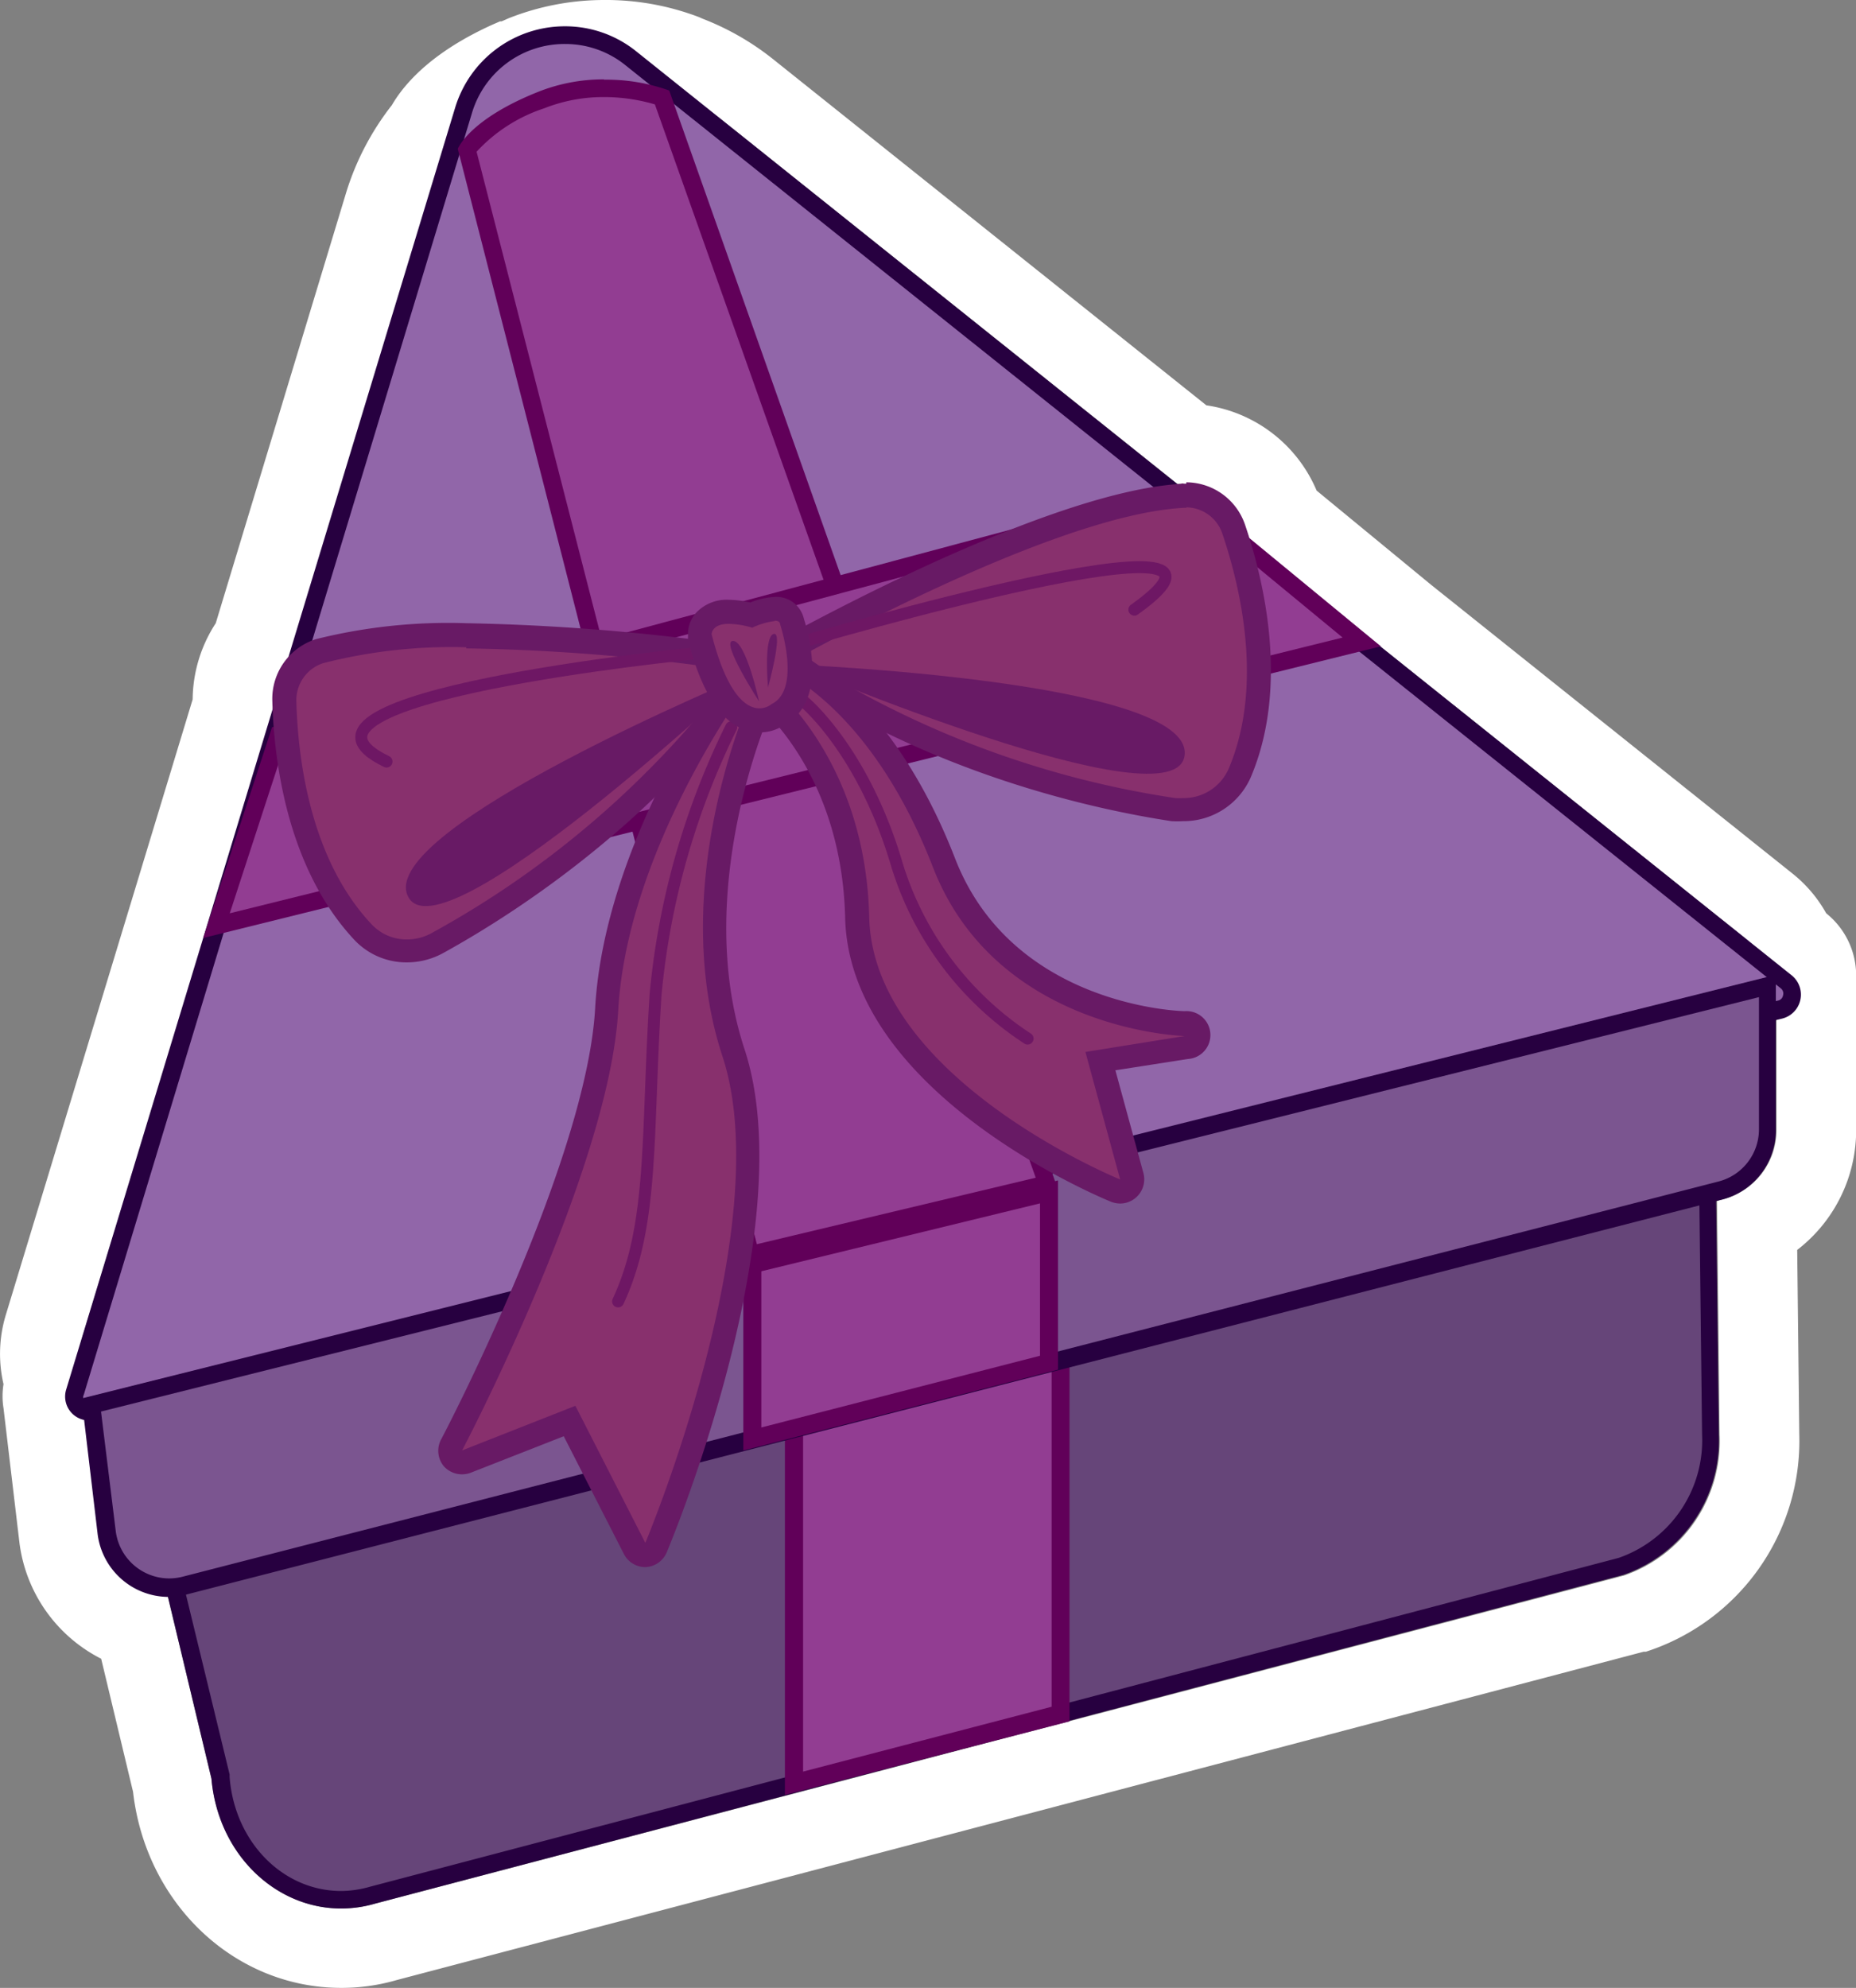 <svg xmlns="http://www.w3.org/2000/svg" viewBox="0 0 116.48 124.72"><rect x="0" y="0" width="116.48" height="124.72" fill="#808080" stroke="none"/><defs><style>.aa4506a3-568f-4dc1-acf2-15eae476ac09{fill:#fff;}.ac8e0e1b-aa61-4dc8-9bed-219bfc3e74c8{fill:#9166a9;}.f9cccfe0-eb1b-4e8c-a285-32b1541fe0d8{fill:#270040;}.e4e68c00-1cd7-4501-ba39-387625771d24{fill:#664579;}.ef1edb5b-dd2f-47b1-a89c-b29badbf967b{fill:#923d92;}.fbd5606c-6a58-44b7-bac2-5d2e6f127268{fill:#610059;}.f9bcbefb-2283-4e6d-85ab-e66d0351ff77{fill:#7b5590;}.a7efd002-38b7-4d69-ac16-291d4f068045{fill:#88306d;}.b5b84518-fffd-4c4b-bf38-dedb8d9dddbb{fill:#681a65;}.b8d40453-d0cf-4da4-9f87-eff761c76525{fill:none;stroke:#6e1764;stroke-linecap:round;stroke-linejoin:round;stroke-width:0.75px;}</style></defs><title>三角</title><g id="bf23e462-4ace-49ca-b699-fd2f73cb1bbe" data-name="圖層 2"><g id="f47baef9-5783-4c50-b6c2-6cf5f7ee02d2" data-name="圖層 1"><path class="aa4506a3-568f-4dc1-acf2-15eae476ac09" d="M37.91,5a11.59,11.59,0,0,1,4.05.7v0a12,12,0,0,1,3.46,1.92L73.89,30.36l.35,0h.21a3.92,3.92,0,0,1,3.7,2.7q.12.34.24.72l8.27,6.81,22.73,18.17a3.34,3.34,0,0,1,1.28,2.68l.82-.2v9.65a4.5,4.5,0,0,1-3.37,4.36l-.36.09.16,14.7a8.92,8.92,0,0,1-6,8.81L23.55,119.43a7.64,7.64,0,0,1-2.14.31c-4.1,0-7.73-3.42-8.14-8.15l-2.75-11.47a4.49,4.49,0,0,1-4.36-3.93l-1-8.45,1-.26a3.39,3.39,0,0,1-1-3.55l12-39.38c0-.15,0-.31,0-.46a4,4,0,0,1,1-2.73l8.46-27.87a12,12,0,0,1,2.21-4.13v0S29.34,7.73,33,6.09L33.3,6l.43-.18A11.08,11.08,0,0,1,37.91,5m0-5h0a16.27,16.27,0,0,0-6,1.15l-.43.19-.1,0,0,0-.37.16c-3.85,1.72-5.61,3.71-6.42,5.1A17,17,0,0,0,21.75,12L13.54,39.1a8.89,8.89,0,0,0-1.45,4.78L.37,82.48a8.41,8.41,0,0,0-.15,4.36,4.76,4.76,0,0,0,0,1.51l1,8.44a9.5,9.5,0,0,0,5.13,7.28l2,8.35c.8,7,6.35,12.3,13.07,12.3a12.43,12.43,0,0,0,3.47-.49l78.26-20.6.14,0a13.9,13.9,0,0,0,9.63-13.64l-.13-11.57a9.48,9.48,0,0,0,3.7-7.52V61.2a5,5,0,0,0-1.88-3.9,8.42,8.42,0,0,0-2.1-2.48L89.8,36.68l-7.17-5.9a8.91,8.91,0,0,0-6.92-5.35L48.54,3.73a16.77,16.77,0,0,0-4.43-2.55l-.25-.11a16.43,16.43,0,0,0-6-1.07Z"/><path class="ac8e0e1b-aa61-4dc8-9bed-219bfc3e74c8" d="M5.57,88.57a1,1,0,0,1-.75-.39.93.93,0,0,1-.14-.83L29.09,6.93A6.65,6.65,0,0,1,39.6,3.66l72.49,57.92a1,1,0,0,1-.39,1.75L5.8,88.54A.91.91,0,0,1,5.57,88.57Z"/><path class="f9cccfe0-eb1b-4e8c-a285-32b1541fe0d8" d="M35.47,2.76h0a6,6,0,0,1,3.78,1.33L111.75,62a.41.41,0,0,1,.15.45.4.4,0,0,1-.33.33L5.67,88h-.1a.4.4,0,0,1-.31-.16.37.37,0,0,1,0-.34L29.62,7.09a6.06,6.06,0,0,1,5.85-4.33m0-1.11a7.19,7.19,0,0,0-6.91,5.12L4.15,87.19a1.5,1.5,0,0,0,1.42,1.93,2.2,2.2,0,0,0,.36,0l105.9-25.21a1.55,1.55,0,0,0,.61-2.72L39.94,3.23a7.1,7.1,0,0,0-4.47-1.58Z"/><path class="e4e68c00-1cd7-4501-ba39-387625771d24" d="M21.41,119.19c-3.95,0-7.21-3.29-7.59-7.65L9.1,91.82l98-25.63L107.37,90a8.35,8.35,0,0,1-5.66,8.27l-78.3,20.61a7,7,0,0,1-2,.3Z"/><path class="f9cccfe0-eb1b-4e8c-a285-32b1541fe0d8" d="M106.55,66.91l.27,23.1a7.81,7.81,0,0,1-5.23,7.73L23.23,118.37a6.68,6.68,0,0,1-1.82.27c-3.66,0-6.69-3.08-7-7.15v-.08l0-.08L9.77,92.22l96.78-25.31m1.09-1.43L8.44,91.42l4.83,20.17c.41,4.73,4,8.15,8.14,8.15a7.64,7.64,0,0,0,2.14-.31l78.32-20.62a8.92,8.92,0,0,0,6-8.81l-.28-24.52Z"/><polygon class="ef1edb5b-dd2f-47b1-a89c-b29badbf967b" points="49.83 86.31 66.55 81.89 66.55 107.52 49.83 111.88 49.83 86.31"/><path class="fbd5606c-6a58-44b7-bac2-5d2e6f127268" d="M66,82.62v24.46l-15.6,4.07V86.74L66,82.62m1.13-1.47L49.26,85.87v26.74L67.12,108V81.15Z"/><path class="f9bcbefb-2283-4e6d-85ab-e66d0351ff77" d="M10.62,99.58a3.94,3.94,0,0,1-3.91-3.46l-1-8L110.94,61.9v8.95a4,4,0,0,1-3,3.82L11.6,99.46A4,4,0,0,1,10.62,99.58Z"/><path class="f9cccfe0-eb1b-4e8c-a285-32b1541fe0d8" d="M110.39,62.61v8.24a3.38,3.38,0,0,1-2.55,3.28L11.47,98.92a3.54,3.54,0,0,1-.85.11,3.39,3.39,0,0,1-3.36-3l-.92-7.47,104.05-26m1.1-1.41L5.12,87.74l1,8.45a4.5,4.5,0,0,0,4.46,4,4.37,4.37,0,0,0,1.12-.15l96.38-24.78a4.5,4.5,0,0,0,3.37-4.36V61.2Z"/><path class="ef1edb5b-dd2f-47b1-a89c-b29badbf967b" d="M29.31,9.41c.26-.41,1.32-1.79,4.63-3.12a10.5,10.5,0,0,1,4-.75,11.92,11.92,0,0,1,3.62.57L65.68,74.28,47.05,78.72Z"/><path class="fbd5606c-6a58-44b7-bac2-5d2e6f127268" d="M37.91,6.09h0a11.33,11.33,0,0,1,3.19.46L65,73.89l-17.5,4.17L29.91,9.52A10,10,0,0,1,34.14,6.8a10.11,10.11,0,0,1,3.77-.71m0-1.11a11.08,11.08,0,0,0-4.18.8c-4.31,1.73-5,3.56-5,3.56l17.92,70,19.75-4.7L42,5.68A11.59,11.59,0,0,0,37.91,5Z"/><polygon class="ef1edb5b-dd2f-47b1-a89c-b29badbf967b" points="17.5 46.08 74.11 30.94 85.46 40.28 13.58 58.08 17.5 46.08"/><path class="fbd5606c-6a58-44b7-bac2-5d2e6f127268" d="M74,31.54,84.26,40,14.42,57.3l3.51-10.76L74,31.54m.26-1.21L17.07,45.63,12.75,58.85l73.91-18.3L74.24,30.33Z"/><polygon class="ef1edb5b-dd2f-47b1-a89c-b29badbf967b" points="47.21 79.32 65.84 74.78 65.84 85.5 47.21 90.29 47.21 79.32"/><path class="fbd5606c-6a58-44b7-bac2-5d2e6f127268" d="M65.27,75.5v9.56l-17.49,4.5v-9.8L65.27,75.5m1.13-1.44L46.65,78.88V91L66.4,85.93V74.06Z"/><path class="a7efd002-38b7-4d69-ac16-291d4f068045" d="M25.52,59.69a3.75,3.75,0,0,1-2.75-1.16c-4.08-4.32-4.85-10.91-4.95-14.46A3.19,3.19,0,0,1,20,40.93a32.85,32.85,0,0,1,9.22-1A132.94,132.94,0,0,1,47.43,41.5a60,60,0,0,1-20,17.69,4,4,0,0,1-1.94.5Z"/><path class="b5b84518-fffd-4c4b-bf38-dedb8d9dddbb" d="M29.25,40.68a126.65,126.65,0,0,1,16.86,1.39,59.66,59.66,0,0,1-19,16.46,3.2,3.2,0,0,1-1.57.41,3,3,0,0,1-2.2-.93c-3.91-4.13-4.65-10.52-4.74-14a2.44,2.44,0,0,1,1.67-2.4,32.48,32.48,0,0,1,9-1m0-1.51a34.23,34.23,0,0,0-9.44,1,3.93,3.93,0,0,0-2.74,3.88c.1,3.66.9,10.46,5.16,15a4.48,4.48,0,0,0,3.29,1.4,4.73,4.73,0,0,0,2.3-.6c4.71-2.6,14.26-8.76,20.89-18.91a136.11,136.11,0,0,0-19.46-1.77Z"/><path class="b5b84518-fffd-4c4b-bf38-dedb8d9dddbb" d="M46.74,42.4S23.65,52,25.59,56.21,46.74,42.4,46.74,42.4Z"/><path class="a7efd002-38b7-4d69-ac16-291d4f068045" d="M74.24,50.83a4.18,4.18,0,0,1-.61,0,60,60,0,0,1-24.86-9.69c3.89-2.14,17.89-9.61,25.51-10h.17a3.17,3.17,0,0,1,3,2.18c1.13,3.36,2.69,9.82.36,15.28A3.84,3.84,0,0,1,74.24,50.83Z"/><path class="b5b84518-fffd-4c4b-bf38-dedb8d9dddbb" d="M74.45,31.83a2.42,2.42,0,0,1,2.27,1.67c1.1,3.26,2.62,9.51.38,14.75a3.07,3.07,0,0,1-2.86,1.82,3.91,3.91,0,0,1-.49,0,59.8,59.8,0,0,1-23.54-8.87c4.89-2.65,17.23-9,24.11-9.34h.13m0-1.51h-.21C65.1,30.81,47.37,41,47.37,41c9.74,7.23,20.83,9.71,26.15,10.52a5.81,5.81,0,0,0,.72,0,4.6,4.6,0,0,0,4.25-2.74c2.43-5.7.83-12.36-.34-15.82a3.92,3.92,0,0,0-3.7-2.7Z"/><path class="b5b84518-fffd-4c4b-bf38-dedb8d9dddbb" d="M49.73,41.69s25,1,24.62,5.65S49.73,41.69,49.73,41.69Z"/><path class="a7efd002-38b7-4d69-ac16-291d4f068045" d="M40.5,97.55a.76.76,0,0,1-.68-.41l-4.07-8-6.49,2.53a.66.66,0,0,1-.27.06.76.76,0,0,1-.57-.26.74.74,0,0,1-.1-.85c.09-.17,9.17-17.52,9.72-27.31.57-10.18,7.78-20.21,8.09-20.63a.74.74,0,0,1,.61-.31h.11a.72.72,0,0,1,.6.51l.29.88a.83.83,0,0,1,0,.54c-.05.11-5,11.46-1.65,21.71,3.56,10.81-4.52,30.24-4.87,31.06a.74.74,0,0,1-.67.46Z"/><path class="b5b84518-fffd-4c4b-bf38-dedb8d9dddbb" d="M46.74,43.13,47,44S41.83,55.6,45.34,66.27,40.5,96.8,40.5,96.8l-4.39-8.6L29,91s9.24-17.55,9.8-27.62,8-20.23,8-20.23m0-1.51a1.51,1.51,0,0,0-1.22.62c-.32.43-7.65,10.64-8.23,21-.54,9.64-9.55,26.84-9.64,27A1.52,1.52,0,0,0,27.86,92a1.54,1.54,0,0,0,1.68.4l5.84-2.29,3.77,7.38a1.51,1.51,0,0,0,1.35.83h0a1.51,1.51,0,0,0,1.34-.92c.35-.83,8.53-20.52,4.88-31.59-3.29-10,1.58-21.05,1.62-21.16a1.44,1.44,0,0,0,.06-1.08l-.28-.88a1.5,1.5,0,0,0-1.2-1l-.23,0Z"/><path class="a7efd002-38b7-4d69-ac16-291d4f068045" d="M70.3,74.67a.92.92,0,0,1-.28,0c-.65-.27-16-6.61-16.22-17.14-.23-9.68-6-14.17-6.1-14.21a.77.77,0,0,1-.3-.5.8.8,0,0,1,.15-.56l.57-.74a.72.72,0,0,1,.59-.29.65.65,0,0,1,.27,0c.25.09,6.2,2.42,10.27,12.91C63,63.85,74.25,64.2,74.37,64.2a.74.74,0,0,1,.73.7.76.76,0,0,1-.63.8l-5.4.84,2,7.18a.75.75,0,0,1-.23.76A.73.73,0,0,1,70.3,74.67Z"/><path class="b5b84518-fffd-4c4b-bf38-dedb8d9dddbb" d="M48.71,41.93s5.84,2.18,9.84,12.48S74.35,65,74.35,65l-6.23,1,2.18,8s-15.51-6.3-15.75-16.46-6.4-14.79-6.4-14.79l.56-.74m0-1.51a1.51,1.51,0,0,0-1.19.59l-.56.74a1.46,1.46,0,0,0-.3,1.12,1.48,1.48,0,0,0,.58,1c.23.17,5.58,4.39,5.8,13.63.27,11,16,17.54,16.69,17.82a1.65,1.65,0,0,0,.57.11,1.52,1.52,0,0,0,1.46-1.91L70,67.15l4.56-.71a1.5,1.5,0,0,0-.2-3c-.44,0-10.85-.38-14.42-9.58-4.2-10.81-10.45-13.25-10.72-13.35a1.61,1.61,0,0,0-.53-.1Z"/><path class="b8d40453-d0cf-4da4-9f87-eff761c76525" d="M45.89,45.63a47.86,47.86,0,0,0-4.75,16.8c-.56,8.8-.09,14.38-2.35,19.22"/><path class="b8d40453-d0cf-4da4-9f87-eff761c76525" d="M50.43,44s3.76,3.05,5.88,10.32a20.06,20.06,0,0,0,8.18,10.84"/><path class="b8d40453-d0cf-4da4-9f87-eff761c76525" d="M50.43,40.25s30.62-9,20.76-2"/><path class="b8d40453-d0cf-4da4-9f87-eff761c76525" d="M43.53,41s-27.67,2.74-19.27,6.78"/><path class="a7efd002-38b7-4d69-ac16-291d4f068045" d="M47.66,45.17c-1.58,0-2.85-1.75-3.78-5.21a.59.59,0,0,1,0-.14,1.28,1.28,0,0,1,.34-.93,2,2,0,0,1,1.48-.53,6.26,6.26,0,0,1,1.42.2,4.72,4.72,0,0,1,1.5-.37,1,1,0,0,1,1.09.81c.23.69,1.37,4.62-.85,5.79A2,2,0,0,1,47.66,45.17Z"/><path class="b5b84518-fffd-4c4b-bf38-dedb8d9dddbb" d="M48.6,38.94c.2,0,.35.06.36.23,0,0,1.35,4.07-.53,5a1.23,1.23,0,0,1-.77.27c-.77,0-2-.74-3-4.65,0,0,0-.65,1.07-.65a5.53,5.53,0,0,1,1.48.24,4.76,4.76,0,0,1,1.44-.42m0-1.51h0a4.68,4.68,0,0,0-1.56.35,6.47,6.47,0,0,0-1.36-.17,2.63,2.63,0,0,0-2,.77,2,2,0,0,0-.55,1.5,2.74,2.74,0,0,0,0,.28c.39,1.42,1.55,5.77,4.51,5.77a2.72,2.72,0,0,0,1.58-.5c2.63-1.44,1.52-5.57,1.18-6.63a1.77,1.77,0,0,0-1.82-1.37Z"/><path class="a7efd002-38b7-4d69-ac16-291d4f068045" d="M47.64,44s-2.46-3.8-1.64-3.8S47.64,44,47.64,44Z"/><path class="b5b84518-fffd-4c4b-bf38-dedb8d9dddbb" d="M46,40.21c-.82,0,1.64,3.8,1.64,3.8s-.82-3.8-1.64-3.8Z"/><path class="a7efd002-38b7-4d69-ac16-291d4f068045" d="M48.15,43.13s1-3.56.35-3.36S48.15,43.13,48.15,43.13Z"/><path class="b5b84518-fffd-4c4b-bf38-dedb8d9dddbb" d="M49.67,40.6h0m-1.12-.83h0c-.64.2-.35,3.36-.35,3.36s.93-3.36.4-3.36Z"/></g></g></svg>
